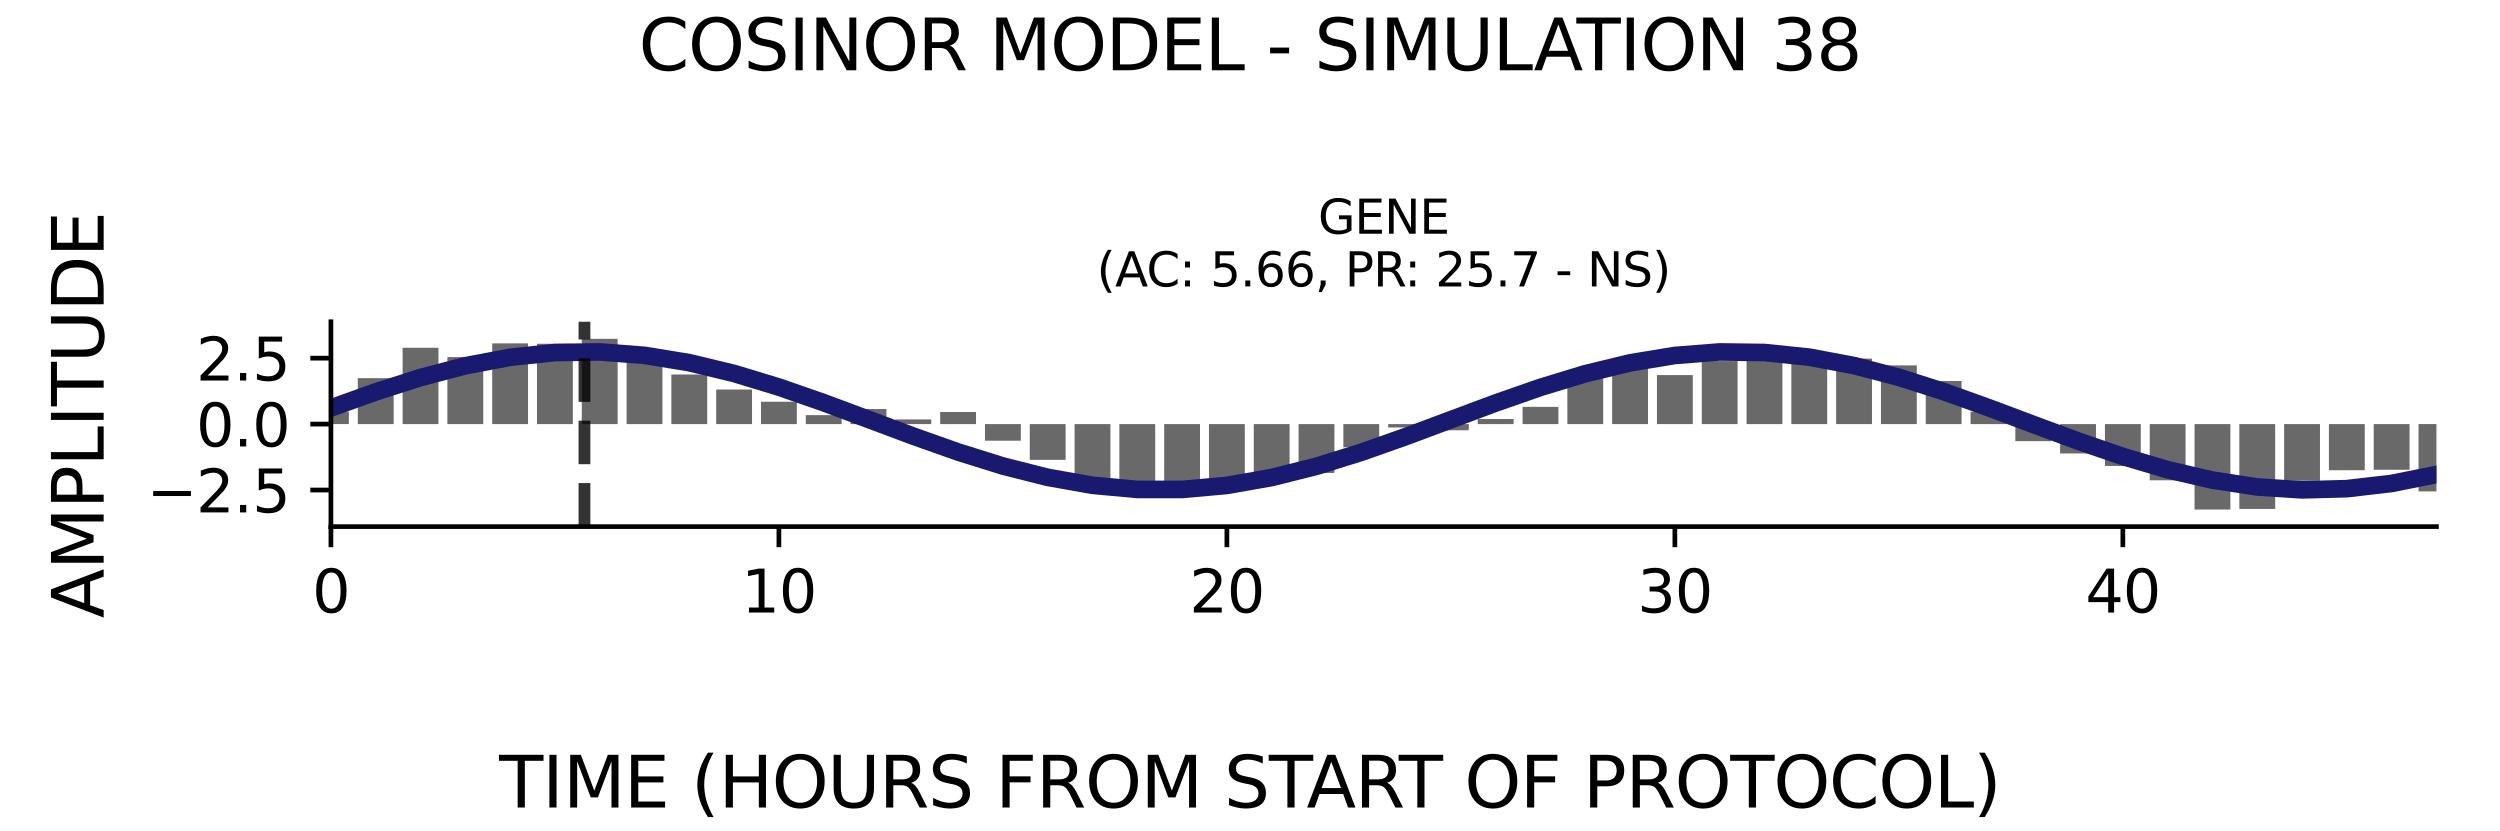 <?xml version="1.0" encoding="utf-8" standalone="no"?>
<!DOCTYPE svg PUBLIC "-//W3C//DTD SVG 1.1//EN"
  "http://www.w3.org/Graphics/SVG/1.1/DTD/svg11.dtd">
<svg xmlns:xlink="http://www.w3.org/1999/xlink" width="424.8pt" height="141.12pt" viewBox="0 0 424.8 141.12" xmlns="http://www.w3.org/2000/svg" version="1.1">
 <defs>
  <style type="text/css">*{stroke-linejoin: round; stroke-linecap: butt}</style>
 </defs>
 <g id="figure_1">
  <g id="patch_1">
   <path d="M 0 141.12 
L 424.8 141.12 
L 424.8 0 
L 0 0 
z
" style="fill: #ffffff"/>
  </g>
  <g id="axes_1">
   <g id="patch_2">
    <path d="M 56.23 89.48 
L 414 89.48 
L 414 54.672 
L 56.23 54.672 
z
" style="fill: #ffffff"/>
   </g>
   <g id="patch_3">
    <path d="M 53.185 72.063 
L 59.275 72.063 
L 59.275 69.911 
L 53.185 69.911 
z
" clip-path="url(#p94c0ef4581)" style="fill: #696969"/>
   </g>
   <g id="patch_4">
    <path d="M 60.797 72.063 
L 66.887 72.063 
L 66.887 64.257 
L 60.797 64.257 
z
" clip-path="url(#p94c0ef4581)" style="fill: #696969"/>
   </g>
   <g id="patch_5">
    <path d="M 68.409 72.063 
L 74.499 72.063 
L 74.499 59.091 
L 68.409 59.091 
z
" clip-path="url(#p94c0ef4581)" style="fill: #696969"/>
   </g>
   <g id="patch_6">
    <path d="M 76.022 72.063 
L 82.111 72.063 
L 82.111 60.677 
L 76.022 60.677 
z
" clip-path="url(#p94c0ef4581)" style="fill: #696969"/>
   </g>
   <g id="patch_7">
    <path d="M 83.634 72.063 
L 89.723 72.063 
L 89.723 58.347 
L 83.634 58.347 
z
" clip-path="url(#p94c0ef4581)" style="fill: #696969"/>
   </g>
   <g id="patch_8">
    <path d="M 91.246 72.063 
L 97.335 72.063 
L 97.335 58.411 
L 91.246 58.411 
z
" clip-path="url(#p94c0ef4581)" style="fill: #696969"/>
   </g>
   <g id="patch_9">
    <path d="M 98.858 72.063 
L 104.948 72.063 
L 104.948 57.573 
L 98.858 57.573 
z
" clip-path="url(#p94c0ef4581)" style="fill: #696969"/>
   </g>
   <g id="patch_10">
    <path d="M 106.47 72.063 
L 112.56 72.063 
L 112.56 60.836 
L 106.47 60.836 
z
" clip-path="url(#p94c0ef4581)" style="fill: #696969"/>
   </g>
   <g id="patch_11">
    <path d="M 114.082 72.063 
L 120.172 72.063 
L 120.172 63.633 
L 114.082 63.633 
z
" clip-path="url(#p94c0ef4581)" style="fill: #696969"/>
   </g>
   <g id="patch_12">
    <path d="M 121.694 72.063 
L 127.784 72.063 
L 127.784 66.19 
L 121.694 66.19 
z
" clip-path="url(#p94c0ef4581)" style="fill: #696969"/>
   </g>
   <g id="patch_13">
    <path d="M 129.306 72.063 
L 135.396 72.063 
L 135.396 68.264 
L 129.306 68.264 
z
" clip-path="url(#p94c0ef4581)" style="fill: #696969"/>
   </g>
   <g id="patch_14">
    <path d="M 136.919 72.063 
L 143.008 72.063 
L 143.008 70.539 
L 136.919 70.539 
z
" clip-path="url(#p94c0ef4581)" style="fill: #696969"/>
   </g>
   <g id="patch_15">
    <path d="M 144.531 72.063 
L 150.62 72.063 
L 150.62 69.502 
L 144.531 69.502 
z
" clip-path="url(#p94c0ef4581)" style="fill: #696969"/>
   </g>
   <g id="patch_16">
    <path d="M 152.143 72.063 
L 158.233 72.063 
L 158.233 71.269 
L 152.143 71.269 
z
" clip-path="url(#p94c0ef4581)" style="fill: #696969"/>
   </g>
   <g id="patch_17">
    <path d="M 159.755 72.063 
L 165.845 72.063 
L 165.845 70.005 
L 159.755 70.005 
z
" clip-path="url(#p94c0ef4581)" style="fill: #696969"/>
   </g>
   <g id="patch_18">
    <path d="M 167.367 72.063 
L 173.457 72.063 
L 173.457 74.884 
L 167.367 74.884 
z
" clip-path="url(#p94c0ef4581)" style="fill: #696969"/>
   </g>
   <g id="patch_19">
    <path d="M 174.979 72.063 
L 181.069 72.063 
L 181.069 78.141 
L 174.979 78.141 
z
" clip-path="url(#p94c0ef4581)" style="fill: #696969"/>
   </g>
   <g id="patch_20">
    <path d="M 182.591 72.063 
L 188.681 72.063 
L 188.681 83.116 
L 182.591 83.116 
z
" clip-path="url(#p94c0ef4581)" style="fill: #696969"/>
   </g>
   <g id="patch_21">
    <path d="M 190.203 72.063 
L 196.293 72.063 
L 196.293 83.975 
L 190.203 83.975 
z
" clip-path="url(#p94c0ef4581)" style="fill: #696969"/>
   </g>
   <g id="patch_22">
    <path d="M 197.816 72.063 
L 203.905 72.063 
L 203.905 83.842 
L 197.816 83.842 
z
" clip-path="url(#p94c0ef4581)" style="fill: #696969"/>
   </g>
   <g id="patch_23">
    <path d="M 205.428 72.063 
L 211.517 72.063 
L 211.517 83.286 
L 205.428 83.286 
z
" clip-path="url(#p94c0ef4581)" style="fill: #696969"/>
   </g>
   <g id="patch_24">
    <path d="M 213.04 72.063 
L 219.13 72.063 
L 219.13 80.501 
L 213.04 80.501 
z
" clip-path="url(#p94c0ef4581)" style="fill: #696969"/>
   </g>
   <g id="patch_25">
    <path d="M 220.652 72.063 
L 226.742 72.063 
L 226.742 80.36 
L 220.652 80.36 
z
" clip-path="url(#p94c0ef4581)" style="fill: #696969"/>
   </g>
   <g id="patch_26">
    <path d="M 228.264 72.063 
L 234.354 72.063 
L 234.354 76.002 
L 228.264 76.002 
z
" clip-path="url(#p94c0ef4581)" style="fill: #696969"/>
   </g>
   <g id="patch_27">
    <path d="M 235.876 72.063 
L 241.966 72.063 
L 241.966 72.638 
L 235.876 72.638 
z
" clip-path="url(#p94c0ef4581)" style="fill: #696969"/>
   </g>
   <g id="patch_28">
    <path d="M 243.488 72.063 
L 249.578 72.063 
L 249.578 73.11 
L 243.488 73.11 
z
" clip-path="url(#p94c0ef4581)" style="fill: #696969"/>
   </g>
   <g id="patch_29">
    <path d="M 251.1 72.063 
L 257.19 72.063 
L 257.19 71.2 
L 251.1 71.2 
z
" clip-path="url(#p94c0ef4581)" style="fill: #696969"/>
   </g>
   <g id="patch_30">
    <path d="M 258.713 72.063 
L 264.802 72.063 
L 264.802 69.132 
L 258.713 69.132 
z
" clip-path="url(#p94c0ef4581)" style="fill: #696969"/>
   </g>
   <g id="patch_31">
    <path d="M 266.325 72.063 
L 272.414 72.063 
L 272.414 63.47 
L 266.325 63.47 
z
" clip-path="url(#p94c0ef4581)" style="fill: #696969"/>
   </g>
   <g id="patch_32">
    <path d="M 273.937 72.063 
L 280.027 72.063 
L 280.027 62.078 
L 273.937 62.078 
z
" clip-path="url(#p94c0ef4581)" style="fill: #696969"/>
   </g>
   <g id="patch_33">
    <path d="M 281.549 72.063 
L 287.639 72.063 
L 287.639 63.735 
L 281.549 63.735 
z
" clip-path="url(#p94c0ef4581)" style="fill: #696969"/>
   </g>
   <g id="patch_34">
    <path d="M 289.161 72.063 
L 295.251 72.063 
L 295.251 61.352 
L 289.161 61.352 
z
" clip-path="url(#p94c0ef4581)" style="fill: #696969"/>
   </g>
   <g id="patch_35">
    <path d="M 296.773 72.063 
L 302.863 72.063 
L 302.863 61.188 
L 296.773 61.188 
z
" clip-path="url(#p94c0ef4581)" style="fill: #696969"/>
   </g>
   <g id="patch_36">
    <path d="M 304.385 72.063 
L 310.475 72.063 
L 310.475 59.822 
L 304.385 59.822 
z
" clip-path="url(#p94c0ef4581)" style="fill: #696969"/>
   </g>
   <g id="patch_37">
    <path d="M 311.997 72.063 
L 318.087 72.063 
L 318.087 60.932 
L 311.997 60.932 
z
" clip-path="url(#p94c0ef4581)" style="fill: #696969"/>
   </g>
   <g id="patch_38">
    <path d="M 319.61 72.063 
L 325.699 72.063 
L 325.699 62.085 
L 319.61 62.085 
z
" clip-path="url(#p94c0ef4581)" style="fill: #696969"/>
   </g>
   <g id="patch_39">
    <path d="M 327.222 72.063 
L 333.311 72.063 
L 333.311 64.74 
L 327.222 64.74 
z
" clip-path="url(#p94c0ef4581)" style="fill: #696969"/>
   </g>
   <g id="patch_40">
    <path d="M 334.834 72.063 
L 340.924 72.063 
L 340.924 69.954 
L 334.834 69.954 
z
" clip-path="url(#p94c0ef4581)" style="fill: #696969"/>
   </g>
   <g id="patch_41">
    <path d="M 342.446 72.063 
L 348.536 72.063 
L 348.536 74.966 
L 342.446 74.966 
z
" clip-path="url(#p94c0ef4581)" style="fill: #696969"/>
   </g>
   <g id="patch_42">
    <path d="M 350.058 72.063 
L 356.148 72.063 
L 356.148 77.052 
L 350.058 77.052 
z
" clip-path="url(#p94c0ef4581)" style="fill: #696969"/>
   </g>
   <g id="patch_43">
    <path d="M 357.67 72.063 
L 363.76 72.063 
L 363.76 79.174 
L 357.67 79.174 
z
" clip-path="url(#p94c0ef4581)" style="fill: #696969"/>
   </g>
   <g id="patch_44">
    <path d="M 365.282 72.063 
L 371.372 72.063 
L 371.372 81.613 
L 365.282 81.613 
z
" clip-path="url(#p94c0ef4581)" style="fill: #696969"/>
   </g>
   <g id="patch_45">
    <path d="M 372.895 72.063 
L 378.984 72.063 
L 378.984 86.579 
L 372.895 86.579 
z
" clip-path="url(#p94c0ef4581)" style="fill: #696969"/>
   </g>
   <g id="patch_46">
    <path d="M 380.507 72.063 
L 386.596 72.063 
L 386.596 86.478 
L 380.507 86.478 
z
" clip-path="url(#p94c0ef4581)" style="fill: #696969"/>
   </g>
   <g id="patch_47">
    <path d="M 388.119 72.063 
L 394.208 72.063 
L 394.208 81.691 
L 388.119 81.691 
z
" clip-path="url(#p94c0ef4581)" style="fill: #696969"/>
   </g>
   <g id="patch_48">
    <path d="M 395.731 72.063 
L 401.821 72.063 
L 401.821 79.899 
L 395.731 79.899 
z
" clip-path="url(#p94c0ef4581)" style="fill: #696969"/>
   </g>
   <g id="patch_49">
    <path d="M 403.343 72.063 
L 409.433 72.063 
L 409.433 79.821 
L 403.343 79.821 
z
" clip-path="url(#p94c0ef4581)" style="fill: #696969"/>
   </g>
   <g id="patch_50">
    <path d="M 410.955 72.063 
L 417.045 72.063 
L 417.045 83.498 
L 410.955 83.498 
z
" clip-path="url(#p94c0ef4581)" style="fill: #696969"/>
   </g>
   <g id="matplotlib.axis_1">
    <g id="xtick_1">
     <g id="line2d_1">
      <defs>
       <path id="md73cc27b71" d="M 0 0 
L 0 3.5 
" style="stroke: #000000; stroke-width: 0.8"/>
      </defs>
      <g>
       <use xlink:href="#md73cc27b71" x="56.23" y="89.48" style="stroke: #000000; stroke-width: 0.8"/>
      </g>
     </g>
     <g id="text_1">
      <!-- 0 -->
      <g transform="translate(53.049 104.078) scale(0.1 -0.1)">
       <defs>
        <path id="DejaVuSans-30" d="M 2034 4250 
Q 1547 4250 1301 3770 
Q 1056 3291 1056 2328 
Q 1056 1369 1301 889 
Q 1547 409 2034 409 
Q 2525 409 2770 889 
Q 3016 1369 3016 2328 
Q 3016 3291 2770 3770 
Q 2525 4250 2034 4250 
z
M 2034 4750 
Q 2819 4750 3233 4129 
Q 3647 3509 3647 2328 
Q 3647 1150 3233 529 
Q 2819 -91 2034 -91 
Q 1250 -91 836 529 
Q 422 1150 422 2328 
Q 422 3509 836 4129 
Q 1250 4750 2034 4750 
z
" transform="scale(0.016)"/>
       </defs>
       <use xlink:href="#DejaVuSans-30"/>
      </g>
     </g>
    </g>
    <g id="xtick_2">
     <g id="line2d_2">
      <g>
       <use xlink:href="#md73cc27b71" x="132.351" y="89.48" style="stroke: #000000; stroke-width: 0.8"/>
      </g>
     </g>
     <g id="text_2">
      <!-- 10 -->
      <g transform="translate(125.989 104.078) scale(0.1 -0.1)">
       <defs>
        <path id="DejaVuSans-31" d="M 794 531 
L 1825 531 
L 1825 4091 
L 703 3866 
L 703 4441 
L 1819 4666 
L 2450 4666 
L 2450 531 
L 3481 531 
L 3481 0 
L 794 0 
L 794 531 
z
" transform="scale(0.016)"/>
       </defs>
       <use xlink:href="#DejaVuSans-31"/>
       <use xlink:href="#DejaVuSans-30" x="63.623"/>
      </g>
     </g>
    </g>
    <g id="xtick_3">
     <g id="line2d_3">
      <g>
       <use xlink:href="#md73cc27b71" x="208.473" y="89.48" style="stroke: #000000; stroke-width: 0.8"/>
      </g>
     </g>
     <g id="text_3">
      <!-- 20 -->
      <g transform="translate(202.11 104.078) scale(0.1 -0.1)">
       <defs>
        <path id="DejaVuSans-32" d="M 1228 531 
L 3431 531 
L 3431 0 
L 469 0 
L 469 531 
Q 828 903 1448 1529 
Q 2069 2156 2228 2338 
Q 2531 2678 2651 2914 
Q 2772 3150 2772 3378 
Q 2772 3750 2511 3984 
Q 2250 4219 1831 4219 
Q 1534 4219 1204 4116 
Q 875 4013 500 3803 
L 500 4441 
Q 881 4594 1212 4672 
Q 1544 4750 1819 4750 
Q 2544 4750 2975 4387 
Q 3406 4025 3406 3419 
Q 3406 3131 3298 2873 
Q 3191 2616 2906 2266 
Q 2828 2175 2409 1742 
Q 1991 1309 1228 531 
z
" transform="scale(0.016)"/>
       </defs>
       <use xlink:href="#DejaVuSans-32"/>
       <use xlink:href="#DejaVuSans-30" x="63.623"/>
      </g>
     </g>
    </g>
    <g id="xtick_4">
     <g id="line2d_4">
      <g>
       <use xlink:href="#md73cc27b71" x="284.594" y="89.48" style="stroke: #000000; stroke-width: 0.8"/>
      </g>
     </g>
     <g id="text_4">
      <!-- 30 -->
      <g transform="translate(278.231 104.078) scale(0.1 -0.1)">
       <defs>
        <path id="DejaVuSans-33" d="M 2597 2516 
Q 3050 2419 3304 2112 
Q 3559 1806 3559 1356 
Q 3559 666 3084 287 
Q 2609 -91 1734 -91 
Q 1441 -91 1130 -33 
Q 819 25 488 141 
L 488 750 
Q 750 597 1062 519 
Q 1375 441 1716 441 
Q 2309 441 2620 675 
Q 2931 909 2931 1356 
Q 2931 1769 2642 2001 
Q 2353 2234 1838 2234 
L 1294 2234 
L 1294 2753 
L 1863 2753 
Q 2328 2753 2575 2939 
Q 2822 3125 2822 3475 
Q 2822 3834 2567 4026 
Q 2313 4219 1838 4219 
Q 1578 4219 1281 4162 
Q 984 4106 628 3988 
L 628 4550 
Q 988 4650 1302 4700 
Q 1616 4750 1894 4750 
Q 2613 4750 3031 4423 
Q 3450 4097 3450 3541 
Q 3450 3153 3228 2886 
Q 3006 2619 2597 2516 
z
" transform="scale(0.016)"/>
       </defs>
       <use xlink:href="#DejaVuSans-33"/>
       <use xlink:href="#DejaVuSans-30" x="63.623"/>
      </g>
     </g>
    </g>
    <g id="xtick_5">
     <g id="line2d_5">
      <g>
       <use xlink:href="#md73cc27b71" x="360.715" y="89.48" style="stroke: #000000; stroke-width: 0.8"/>
      </g>
     </g>
     <g id="text_5">
      <!-- 40 -->
      <g transform="translate(354.353 104.078) scale(0.1 -0.1)">
       <defs>
        <path id="DejaVuSans-34" d="M 2419 4116 
L 825 1625 
L 2419 1625 
L 2419 4116 
z
M 2253 4666 
L 3047 4666 
L 3047 1625 
L 3713 1625 
L 3713 1100 
L 3047 1100 
L 3047 0 
L 2419 0 
L 2419 1100 
L 313 1100 
L 313 1709 
L 2253 4666 
z
" transform="scale(0.016)"/>
       </defs>
       <use xlink:href="#DejaVuSans-34"/>
       <use xlink:href="#DejaVuSans-30" x="63.623"/>
      </g>
     </g>
    </g>
   </g>
   <g id="matplotlib.axis_2">
    <g id="ytick_1">
     <g id="line2d_6">
      <defs>
       <path id="m8df57d58d8" d="M 0 0 
L -3.5 0 
" style="stroke: #000000; stroke-width: 0.8"/>
      </defs>
      <g>
       <use xlink:href="#m8df57d58d8" x="56.23" y="83.27" style="stroke: #000000; stroke-width: 0.8"/>
      </g>
     </g>
     <g id="text_6">
      <!-- −2.5 -->
      <g transform="translate(24.947 87.069) scale(0.1 -0.1)">
       <defs>
        <path id="DejaVuSans-2212" d="M 678 2272 
L 4684 2272 
L 4684 1741 
L 678 1741 
L 678 2272 
z
" transform="scale(0.016)"/>
        <path id="DejaVuSans-2e" d="M 684 794 
L 1344 794 
L 1344 0 
L 684 0 
L 684 794 
z
" transform="scale(0.016)"/>
        <path id="DejaVuSans-35" d="M 691 4666 
L 3169 4666 
L 3169 4134 
L 1269 4134 
L 1269 2991 
Q 1406 3038 1543 3061 
Q 1681 3084 1819 3084 
Q 2600 3084 3056 2656 
Q 3513 2228 3513 1497 
Q 3513 744 3044 326 
Q 2575 -91 1722 -91 
Q 1428 -91 1123 -41 
Q 819 9 494 109 
L 494 744 
Q 775 591 1075 516 
Q 1375 441 1709 441 
Q 2250 441 2565 725 
Q 2881 1009 2881 1497 
Q 2881 1984 2565 2268 
Q 2250 2553 1709 2553 
Q 1456 2553 1204 2497 
Q 953 2441 691 2322 
L 691 4666 
z
" transform="scale(0.016)"/>
       </defs>
       <use xlink:href="#DejaVuSans-2212"/>
       <use xlink:href="#DejaVuSans-32" x="83.789"/>
       <use xlink:href="#DejaVuSans-2e" x="147.412"/>
       <use xlink:href="#DejaVuSans-35" x="179.199"/>
      </g>
     </g>
    </g>
    <g id="ytick_2">
     <g id="line2d_7">
      <g>
       <use xlink:href="#m8df57d58d8" x="56.23" y="72.063" style="stroke: #000000; stroke-width: 0.8"/>
      </g>
     </g>
     <g id="text_7">
      <!-- 0.0 -->
      <g transform="translate(33.327 75.862) scale(0.1 -0.1)">
       <use xlink:href="#DejaVuSans-30"/>
       <use xlink:href="#DejaVuSans-2e" x="63.623"/>
       <use xlink:href="#DejaVuSans-30" x="95.41"/>
      </g>
     </g>
    </g>
    <g id="ytick_3">
     <g id="line2d_8">
      <g>
       <use xlink:href="#m8df57d58d8" x="56.23" y="60.857" style="stroke: #000000; stroke-width: 0.8"/>
      </g>
     </g>
     <g id="text_8">
      <!-- 2.5 -->
      <g transform="translate(33.327 64.656) scale(0.1 -0.1)">
       <use xlink:href="#DejaVuSans-32"/>
       <use xlink:href="#DejaVuSans-2e" x="63.623"/>
       <use xlink:href="#DejaVuSans-35" x="95.41"/>
      </g>
     </g>
    </g>
   </g>
   <g id="line2d_9">
    <path d="M 56.23 69.319 
L 63.842 66.59 
L 71.454 64.153 
L 79.066 62.154 
L 86.679 60.71 
L 94.291 59.909 
L 101.903 59.797 
L 109.515 60.381 
L 117.127 61.628 
L 124.739 63.461 
L 132.351 65.773 
L 139.963 68.426 
L 147.576 71.262 
L 155.188 74.112 
L 162.8 76.807 
L 170.412 79.187 
L 178.024 81.11 
L 185.636 82.462 
L 193.248 83.162 
L 200.86 83.169 
L 208.473 82.482 
L 216.085 81.142 
L 223.697 79.229 
L 231.309 76.857 
L 238.921 74.166 
L 246.533 71.317 
L 254.145 68.479 
L 261.757 65.821 
L 269.37 63.502 
L 276.982 61.658 
L 284.594 60.399 
L 292.206 59.802 
L 299.818 59.9 
L 307.43 60.688 
L 315.042 62.12 
L 322.654 64.11 
L 330.267 66.54 
L 337.879 69.265 
L 345.491 72.123 
L 353.103 74.944 
L 360.715 77.561 
L 368.327 79.818 
L 375.939 81.58 
L 383.551 82.743 
L 391.164 83.238 
L 398.776 83.034 
L 406.388 82.146 
L 414 80.624 
" clip-path="url(#p94c0ef4581)" style="fill: none; stroke: #191970; stroke-width: 3; stroke-linecap: square"/>
   </g>
   <g id="line2d_10">
    <path d="M 99.312 89.48 
L 99.312 54.672 
" clip-path="url(#p94c0ef4581)" style="fill: none; stroke-dasharray: 7.4,3.2; stroke-dashoffset: 0; stroke: #000000; stroke-opacity: 0.8; stroke-width: 2"/>
   </g>
   <g id="patch_51">
    <path d="M 56.23 89.48 
L 56.23 54.672 
" style="fill: none; stroke: #000000; stroke-width: 0.8; stroke-linejoin: miter; stroke-linecap: square"/>
   </g>
   <g id="patch_52">
    <path d="M 56.23 89.48 
L 414 89.48 
" style="fill: none; stroke: #000000; stroke-width: 0.8; stroke-linejoin: miter; stroke-linecap: square"/>
   </g>
   <g id="text_9">
    <!-- GENE -->
    <g transform="translate(223.968 39.714) scale(0.08 -0.08)">
     <defs>
      <path id="DejaVuSans-47" d="M 3809 666 
L 3809 1919 
L 2778 1919 
L 2778 2438 
L 4434 2438 
L 4434 434 
Q 4069 175 3628 42 
Q 3188 -91 2688 -91 
Q 1594 -91 976 548 
Q 359 1188 359 2328 
Q 359 3472 976 4111 
Q 1594 4750 2688 4750 
Q 3144 4750 3555 4637 
Q 3966 4525 4313 4306 
L 4313 3634 
Q 3963 3931 3569 4081 
Q 3175 4231 2741 4231 
Q 1884 4231 1454 3753 
Q 1025 3275 1025 2328 
Q 1025 1384 1454 906 
Q 1884 428 2741 428 
Q 3075 428 3337 486 
Q 3600 544 3809 666 
z
" transform="scale(0.016)"/>
      <path id="DejaVuSans-45" d="M 628 4666 
L 3578 4666 
L 3578 4134 
L 1259 4134 
L 1259 2753 
L 3481 2753 
L 3481 2222 
L 1259 2222 
L 1259 531 
L 3634 531 
L 3634 0 
L 628 0 
L 628 4666 
z
" transform="scale(0.016)"/>
      <path id="DejaVuSans-4e" d="M 628 4666 
L 1478 4666 
L 3547 763 
L 3547 4666 
L 4159 4666 
L 4159 0 
L 3309 0 
L 1241 3903 
L 1241 0 
L 628 0 
L 628 4666 
z
" transform="scale(0.016)"/>
     </defs>
     <use xlink:href="#DejaVuSans-47"/>
     <use xlink:href="#DejaVuSans-45" x="77.49"/>
     <use xlink:href="#DejaVuSans-4e" x="140.674"/>
     <use xlink:href="#DejaVuSans-45" x="215.479"/>
    </g>
    <!-- (AC: 5.66, PR: 25.7 - NS) -->
    <g transform="translate(186.358 48.672) scale(0.08 -0.08)">
     <defs>
      <path id="DejaVuSans-28" d="M 1984 4856 
Q 1566 4138 1362 3434 
Q 1159 2731 1159 2009 
Q 1159 1288 1364 580 
Q 1569 -128 1984 -844 
L 1484 -844 
Q 1016 -109 783 600 
Q 550 1309 550 2009 
Q 550 2706 781 3412 
Q 1013 4119 1484 4856 
L 1984 4856 
z
" transform="scale(0.016)"/>
      <path id="DejaVuSans-41" d="M 2188 4044 
L 1331 1722 
L 3047 1722 
L 2188 4044 
z
M 1831 4666 
L 2547 4666 
L 4325 0 
L 3669 0 
L 3244 1197 
L 1141 1197 
L 716 0 
L 50 0 
L 1831 4666 
z
" transform="scale(0.016)"/>
      <path id="DejaVuSans-43" d="M 4122 4306 
L 4122 3641 
Q 3803 3938 3442 4084 
Q 3081 4231 2675 4231 
Q 1875 4231 1450 3742 
Q 1025 3253 1025 2328 
Q 1025 1406 1450 917 
Q 1875 428 2675 428 
Q 3081 428 3442 575 
Q 3803 722 4122 1019 
L 4122 359 
Q 3791 134 3420 21 
Q 3050 -91 2638 -91 
Q 1578 -91 968 557 
Q 359 1206 359 2328 
Q 359 3453 968 4101 
Q 1578 4750 2638 4750 
Q 3056 4750 3426 4639 
Q 3797 4528 4122 4306 
z
" transform="scale(0.016)"/>
      <path id="DejaVuSans-3a" d="M 750 794 
L 1409 794 
L 1409 0 
L 750 0 
L 750 794 
z
M 750 3309 
L 1409 3309 
L 1409 2516 
L 750 2516 
L 750 3309 
z
" transform="scale(0.016)"/>
      <path id="DejaVuSans-20" transform="scale(0.016)"/>
      <path id="DejaVuSans-36" d="M 2113 2584 
Q 1688 2584 1439 2293 
Q 1191 2003 1191 1497 
Q 1191 994 1439 701 
Q 1688 409 2113 409 
Q 2538 409 2786 701 
Q 3034 994 3034 1497 
Q 3034 2003 2786 2293 
Q 2538 2584 2113 2584 
z
M 3366 4563 
L 3366 3988 
Q 3128 4100 2886 4159 
Q 2644 4219 2406 4219 
Q 1781 4219 1451 3797 
Q 1122 3375 1075 2522 
Q 1259 2794 1537 2939 
Q 1816 3084 2150 3084 
Q 2853 3084 3261 2657 
Q 3669 2231 3669 1497 
Q 3669 778 3244 343 
Q 2819 -91 2113 -91 
Q 1303 -91 875 529 
Q 447 1150 447 2328 
Q 447 3434 972 4092 
Q 1497 4750 2381 4750 
Q 2619 4750 2861 4703 
Q 3103 4656 3366 4563 
z
" transform="scale(0.016)"/>
      <path id="DejaVuSans-2c" d="M 750 794 
L 1409 794 
L 1409 256 
L 897 -744 
L 494 -744 
L 750 256 
L 750 794 
z
" transform="scale(0.016)"/>
      <path id="DejaVuSans-50" d="M 1259 4147 
L 1259 2394 
L 2053 2394 
Q 2494 2394 2734 2622 
Q 2975 2850 2975 3272 
Q 2975 3691 2734 3919 
Q 2494 4147 2053 4147 
L 1259 4147 
z
M 628 4666 
L 2053 4666 
Q 2838 4666 3239 4311 
Q 3641 3956 3641 3272 
Q 3641 2581 3239 2228 
Q 2838 1875 2053 1875 
L 1259 1875 
L 1259 0 
L 628 0 
L 628 4666 
z
" transform="scale(0.016)"/>
      <path id="DejaVuSans-52" d="M 2841 2188 
Q 3044 2119 3236 1894 
Q 3428 1669 3622 1275 
L 4263 0 
L 3584 0 
L 2988 1197 
Q 2756 1666 2539 1819 
Q 2322 1972 1947 1972 
L 1259 1972 
L 1259 0 
L 628 0 
L 628 4666 
L 2053 4666 
Q 2853 4666 3247 4331 
Q 3641 3997 3641 3322 
Q 3641 2881 3436 2590 
Q 3231 2300 2841 2188 
z
M 1259 4147 
L 1259 2491 
L 2053 2491 
Q 2509 2491 2742 2702 
Q 2975 2913 2975 3322 
Q 2975 3731 2742 3939 
Q 2509 4147 2053 4147 
L 1259 4147 
z
" transform="scale(0.016)"/>
      <path id="DejaVuSans-37" d="M 525 4666 
L 3525 4666 
L 3525 4397 
L 1831 0 
L 1172 0 
L 2766 4134 
L 525 4134 
L 525 4666 
z
" transform="scale(0.016)"/>
      <path id="DejaVuSans-2d" d="M 313 2009 
L 1997 2009 
L 1997 1497 
L 313 1497 
L 313 2009 
z
" transform="scale(0.016)"/>
      <path id="DejaVuSans-53" d="M 3425 4513 
L 3425 3897 
Q 3066 4069 2747 4153 
Q 2428 4238 2131 4238 
Q 1616 4238 1336 4038 
Q 1056 3838 1056 3469 
Q 1056 3159 1242 3001 
Q 1428 2844 1947 2747 
L 2328 2669 
Q 3034 2534 3370 2195 
Q 3706 1856 3706 1288 
Q 3706 609 3251 259 
Q 2797 -91 1919 -91 
Q 1588 -91 1214 -16 
Q 841 59 441 206 
L 441 856 
Q 825 641 1194 531 
Q 1563 422 1919 422 
Q 2459 422 2753 634 
Q 3047 847 3047 1241 
Q 3047 1584 2836 1778 
Q 2625 1972 2144 2069 
L 1759 2144 
Q 1053 2284 737 2584 
Q 422 2884 422 3419 
Q 422 4038 858 4394 
Q 1294 4750 2059 4750 
Q 2388 4750 2728 4690 
Q 3069 4631 3425 4513 
z
" transform="scale(0.016)"/>
      <path id="DejaVuSans-29" d="M 513 4856 
L 1013 4856 
Q 1481 4119 1714 3412 
Q 1947 2706 1947 2009 
Q 1947 1309 1714 600 
Q 1481 -109 1013 -844 
L 513 -844 
Q 928 -128 1133 580 
Q 1338 1288 1338 2009 
Q 1338 2731 1133 3434 
Q 928 4138 513 4856 
z
" transform="scale(0.016)"/>
     </defs>
     <use xlink:href="#DejaVuSans-28"/>
     <use xlink:href="#DejaVuSans-41" x="39.014"/>
     <use xlink:href="#DejaVuSans-43" x="105.672"/>
     <use xlink:href="#DejaVuSans-3a" x="175.496"/>
     <use xlink:href="#DejaVuSans-20" x="209.188"/>
     <use xlink:href="#DejaVuSans-35" x="240.975"/>
     <use xlink:href="#DejaVuSans-2e" x="304.598"/>
     <use xlink:href="#DejaVuSans-36" x="336.385"/>
     <use xlink:href="#DejaVuSans-36" x="400.008"/>
     <use xlink:href="#DejaVuSans-2c" x="463.631"/>
     <use xlink:href="#DejaVuSans-20" x="495.418"/>
     <use xlink:href="#DejaVuSans-50" x="527.205"/>
     <use xlink:href="#DejaVuSans-52" x="587.508"/>
     <use xlink:href="#DejaVuSans-3a" x="653.865"/>
     <use xlink:href="#DejaVuSans-20" x="687.557"/>
     <use xlink:href="#DejaVuSans-32" x="719.344"/>
     <use xlink:href="#DejaVuSans-35" x="782.967"/>
     <use xlink:href="#DejaVuSans-2e" x="846.59"/>
     <use xlink:href="#DejaVuSans-37" x="878.377"/>
     <use xlink:href="#DejaVuSans-20" x="942"/>
     <use xlink:href="#DejaVuSans-2d" x="973.787"/>
     <use xlink:href="#DejaVuSans-20" x="1009.871"/>
     <use xlink:href="#DejaVuSans-4e" x="1041.658"/>
     <use xlink:href="#DejaVuSans-53" x="1116.463"/>
     <use xlink:href="#DejaVuSans-29" x="1179.939"/>
    </g>
   </g>
  </g>
  <g id="text_10">
   <!-- COSINOR MODEL - SIMULATION 38 -->
   <g transform="translate(108.534 11.941) scale(0.12 -0.12)">
    <defs>
     <path id="DejaVuSans-4f" d="M 2522 4238 
Q 1834 4238 1429 3725 
Q 1025 3213 1025 2328 
Q 1025 1447 1429 934 
Q 1834 422 2522 422 
Q 3209 422 3611 934 
Q 4013 1447 4013 2328 
Q 4013 3213 3611 3725 
Q 3209 4238 2522 4238 
z
M 2522 4750 
Q 3503 4750 4090 4092 
Q 4678 3434 4678 2328 
Q 4678 1225 4090 567 
Q 3503 -91 2522 -91 
Q 1538 -91 948 565 
Q 359 1222 359 2328 
Q 359 3434 948 4092 
Q 1538 4750 2522 4750 
z
" transform="scale(0.016)"/>
     <path id="DejaVuSans-49" d="M 628 4666 
L 1259 4666 
L 1259 0 
L 628 0 
L 628 4666 
z
" transform="scale(0.016)"/>
     <path id="DejaVuSans-4d" d="M 628 4666 
L 1569 4666 
L 2759 1491 
L 3956 4666 
L 4897 4666 
L 4897 0 
L 4281 0 
L 4281 4097 
L 3078 897 
L 2444 897 
L 1241 4097 
L 1241 0 
L 628 0 
L 628 4666 
z
" transform="scale(0.016)"/>
     <path id="DejaVuSans-44" d="M 1259 4147 
L 1259 519 
L 2022 519 
Q 2988 519 3436 956 
Q 3884 1394 3884 2338 
Q 3884 3275 3436 3711 
Q 2988 4147 2022 4147 
L 1259 4147 
z
M 628 4666 
L 1925 4666 
Q 3281 4666 3915 4102 
Q 4550 3538 4550 2338 
Q 4550 1131 3912 565 
Q 3275 0 1925 0 
L 628 0 
L 628 4666 
z
" transform="scale(0.016)"/>
     <path id="DejaVuSans-4c" d="M 628 4666 
L 1259 4666 
L 1259 531 
L 3531 531 
L 3531 0 
L 628 0 
L 628 4666 
z
" transform="scale(0.016)"/>
     <path id="DejaVuSans-55" d="M 556 4666 
L 1191 4666 
L 1191 1831 
Q 1191 1081 1462 751 
Q 1734 422 2344 422 
Q 2950 422 3222 751 
Q 3494 1081 3494 1831 
L 3494 4666 
L 4128 4666 
L 4128 1753 
Q 4128 841 3676 375 
Q 3225 -91 2344 -91 
Q 1459 -91 1007 375 
Q 556 841 556 1753 
L 556 4666 
z
" transform="scale(0.016)"/>
     <path id="DejaVuSans-54" d="M -19 4666 
L 3928 4666 
L 3928 4134 
L 2272 4134 
L 2272 0 
L 1638 0 
L 1638 4134 
L -19 4134 
L -19 4666 
z
" transform="scale(0.016)"/>
     <path id="DejaVuSans-38" d="M 2034 2216 
Q 1584 2216 1326 1975 
Q 1069 1734 1069 1313 
Q 1069 891 1326 650 
Q 1584 409 2034 409 
Q 2484 409 2743 651 
Q 3003 894 3003 1313 
Q 3003 1734 2745 1975 
Q 2488 2216 2034 2216 
z
M 1403 2484 
Q 997 2584 770 2862 
Q 544 3141 544 3541 
Q 544 4100 942 4425 
Q 1341 4750 2034 4750 
Q 2731 4750 3128 4425 
Q 3525 4100 3525 3541 
Q 3525 3141 3298 2862 
Q 3072 2584 2669 2484 
Q 3125 2378 3379 2068 
Q 3634 1759 3634 1313 
Q 3634 634 3220 271 
Q 2806 -91 2034 -91 
Q 1263 -91 848 271 
Q 434 634 434 1313 
Q 434 1759 690 2068 
Q 947 2378 1403 2484 
z
M 1172 3481 
Q 1172 3119 1398 2916 
Q 1625 2713 2034 2713 
Q 2441 2713 2670 2916 
Q 2900 3119 2900 3481 
Q 2900 3844 2670 4047 
Q 2441 4250 2034 4250 
Q 1625 4250 1398 4047 
Q 1172 3844 1172 3481 
z
" transform="scale(0.016)"/>
    </defs>
    <use xlink:href="#DejaVuSans-43"/>
    <use xlink:href="#DejaVuSans-4f" x="69.824"/>
    <use xlink:href="#DejaVuSans-53" x="148.535"/>
    <use xlink:href="#DejaVuSans-49" x="212.012"/>
    <use xlink:href="#DejaVuSans-4e" x="241.504"/>
    <use xlink:href="#DejaVuSans-4f" x="316.309"/>
    <use xlink:href="#DejaVuSans-52" x="395.02"/>
    <use xlink:href="#DejaVuSans-20" x="464.502"/>
    <use xlink:href="#DejaVuSans-4d" x="496.289"/>
    <use xlink:href="#DejaVuSans-4f" x="582.568"/>
    <use xlink:href="#DejaVuSans-44" x="661.279"/>
    <use xlink:href="#DejaVuSans-45" x="738.281"/>
    <use xlink:href="#DejaVuSans-4c" x="801.465"/>
    <use xlink:href="#DejaVuSans-20" x="857.178"/>
    <use xlink:href="#DejaVuSans-2d" x="888.965"/>
    <use xlink:href="#DejaVuSans-20" x="925.049"/>
    <use xlink:href="#DejaVuSans-53" x="956.836"/>
    <use xlink:href="#DejaVuSans-49" x="1020.312"/>
    <use xlink:href="#DejaVuSans-4d" x="1049.805"/>
    <use xlink:href="#DejaVuSans-55" x="1136.084"/>
    <use xlink:href="#DejaVuSans-4c" x="1209.277"/>
    <use xlink:href="#DejaVuSans-41" x="1267.24"/>
    <use xlink:href="#DejaVuSans-54" x="1327.898"/>
    <use xlink:href="#DejaVuSans-49" x="1388.982"/>
    <use xlink:href="#DejaVuSans-4f" x="1418.475"/>
    <use xlink:href="#DejaVuSans-4e" x="1497.186"/>
    <use xlink:href="#DejaVuSans-20" x="1571.99"/>
    <use xlink:href="#DejaVuSans-33" x="1603.777"/>
    <use xlink:href="#DejaVuSans-38" x="1667.4"/>
   </g>
  </g>
  <g id="text_11">
   <!-- TIME (HOURS FROM START OF PROTOCOL) -->
   <g transform="translate(84.817 137.213) scale(0.12 -0.12)">
    <defs>
     <path id="DejaVuSans-48" d="M 628 4666 
L 1259 4666 
L 1259 2753 
L 3553 2753 
L 3553 4666 
L 4184 4666 
L 4184 0 
L 3553 0 
L 3553 2222 
L 1259 2222 
L 1259 0 
L 628 0 
L 628 4666 
z
" transform="scale(0.016)"/>
     <path id="DejaVuSans-46" d="M 628 4666 
L 3309 4666 
L 3309 4134 
L 1259 4134 
L 1259 2759 
L 3109 2759 
L 3109 2228 
L 1259 2228 
L 1259 0 
L 628 0 
L 628 4666 
z
" transform="scale(0.016)"/>
    </defs>
    <use xlink:href="#DejaVuSans-54"/>
    <use xlink:href="#DejaVuSans-49" x="61.084"/>
    <use xlink:href="#DejaVuSans-4d" x="90.576"/>
    <use xlink:href="#DejaVuSans-45" x="176.855"/>
    <use xlink:href="#DejaVuSans-20" x="240.039"/>
    <use xlink:href="#DejaVuSans-28" x="271.826"/>
    <use xlink:href="#DejaVuSans-48" x="310.84"/>
    <use xlink:href="#DejaVuSans-4f" x="386.035"/>
    <use xlink:href="#DejaVuSans-55" x="464.746"/>
    <use xlink:href="#DejaVuSans-52" x="537.939"/>
    <use xlink:href="#DejaVuSans-53" x="607.422"/>
    <use xlink:href="#DejaVuSans-20" x="670.898"/>
    <use xlink:href="#DejaVuSans-46" x="702.686"/>
    <use xlink:href="#DejaVuSans-52" x="760.205"/>
    <use xlink:href="#DejaVuSans-4f" x="829.688"/>
    <use xlink:href="#DejaVuSans-4d" x="908.398"/>
    <use xlink:href="#DejaVuSans-20" x="994.678"/>
    <use xlink:href="#DejaVuSans-53" x="1026.465"/>
    <use xlink:href="#DejaVuSans-54" x="1089.941"/>
    <use xlink:href="#DejaVuSans-41" x="1143.275"/>
    <use xlink:href="#DejaVuSans-52" x="1211.684"/>
    <use xlink:href="#DejaVuSans-54" x="1273.916"/>
    <use xlink:href="#DejaVuSans-20" x="1335"/>
    <use xlink:href="#DejaVuSans-4f" x="1366.787"/>
    <use xlink:href="#DejaVuSans-46" x="1445.498"/>
    <use xlink:href="#DejaVuSans-20" x="1503.018"/>
    <use xlink:href="#DejaVuSans-50" x="1534.805"/>
    <use xlink:href="#DejaVuSans-52" x="1595.107"/>
    <use xlink:href="#DejaVuSans-4f" x="1664.59"/>
    <use xlink:href="#DejaVuSans-54" x="1743.301"/>
    <use xlink:href="#DejaVuSans-4f" x="1804.385"/>
    <use xlink:href="#DejaVuSans-43" x="1883.096"/>
    <use xlink:href="#DejaVuSans-4f" x="1952.92"/>
    <use xlink:href="#DejaVuSans-4c" x="2031.631"/>
    <use xlink:href="#DejaVuSans-29" x="2087.344"/>
   </g>
  </g>
  <g id="text_12">
   <!-- AMPLITUDE -->
   <g transform="translate(17.614 105.039) rotate(-90) scale(0.12 -0.12)">
    <use xlink:href="#DejaVuSans-41"/>
    <use xlink:href="#DejaVuSans-4d" x="68.408"/>
    <use xlink:href="#DejaVuSans-50" x="154.688"/>
    <use xlink:href="#DejaVuSans-4c" x="214.99"/>
    <use xlink:href="#DejaVuSans-49" x="270.703"/>
    <use xlink:href="#DejaVuSans-54" x="300.195"/>
    <use xlink:href="#DejaVuSans-55" x="361.279"/>
    <use xlink:href="#DejaVuSans-44" x="434.473"/>
    <use xlink:href="#DejaVuSans-45" x="511.475"/>
   </g>
  </g>
 </g>
 <defs>
  <clipPath id="p94c0ef4581">
   <rect x="56.23" y="54.672" width="357.77" height="34.808"/>
  </clipPath>
 </defs>
</svg>
